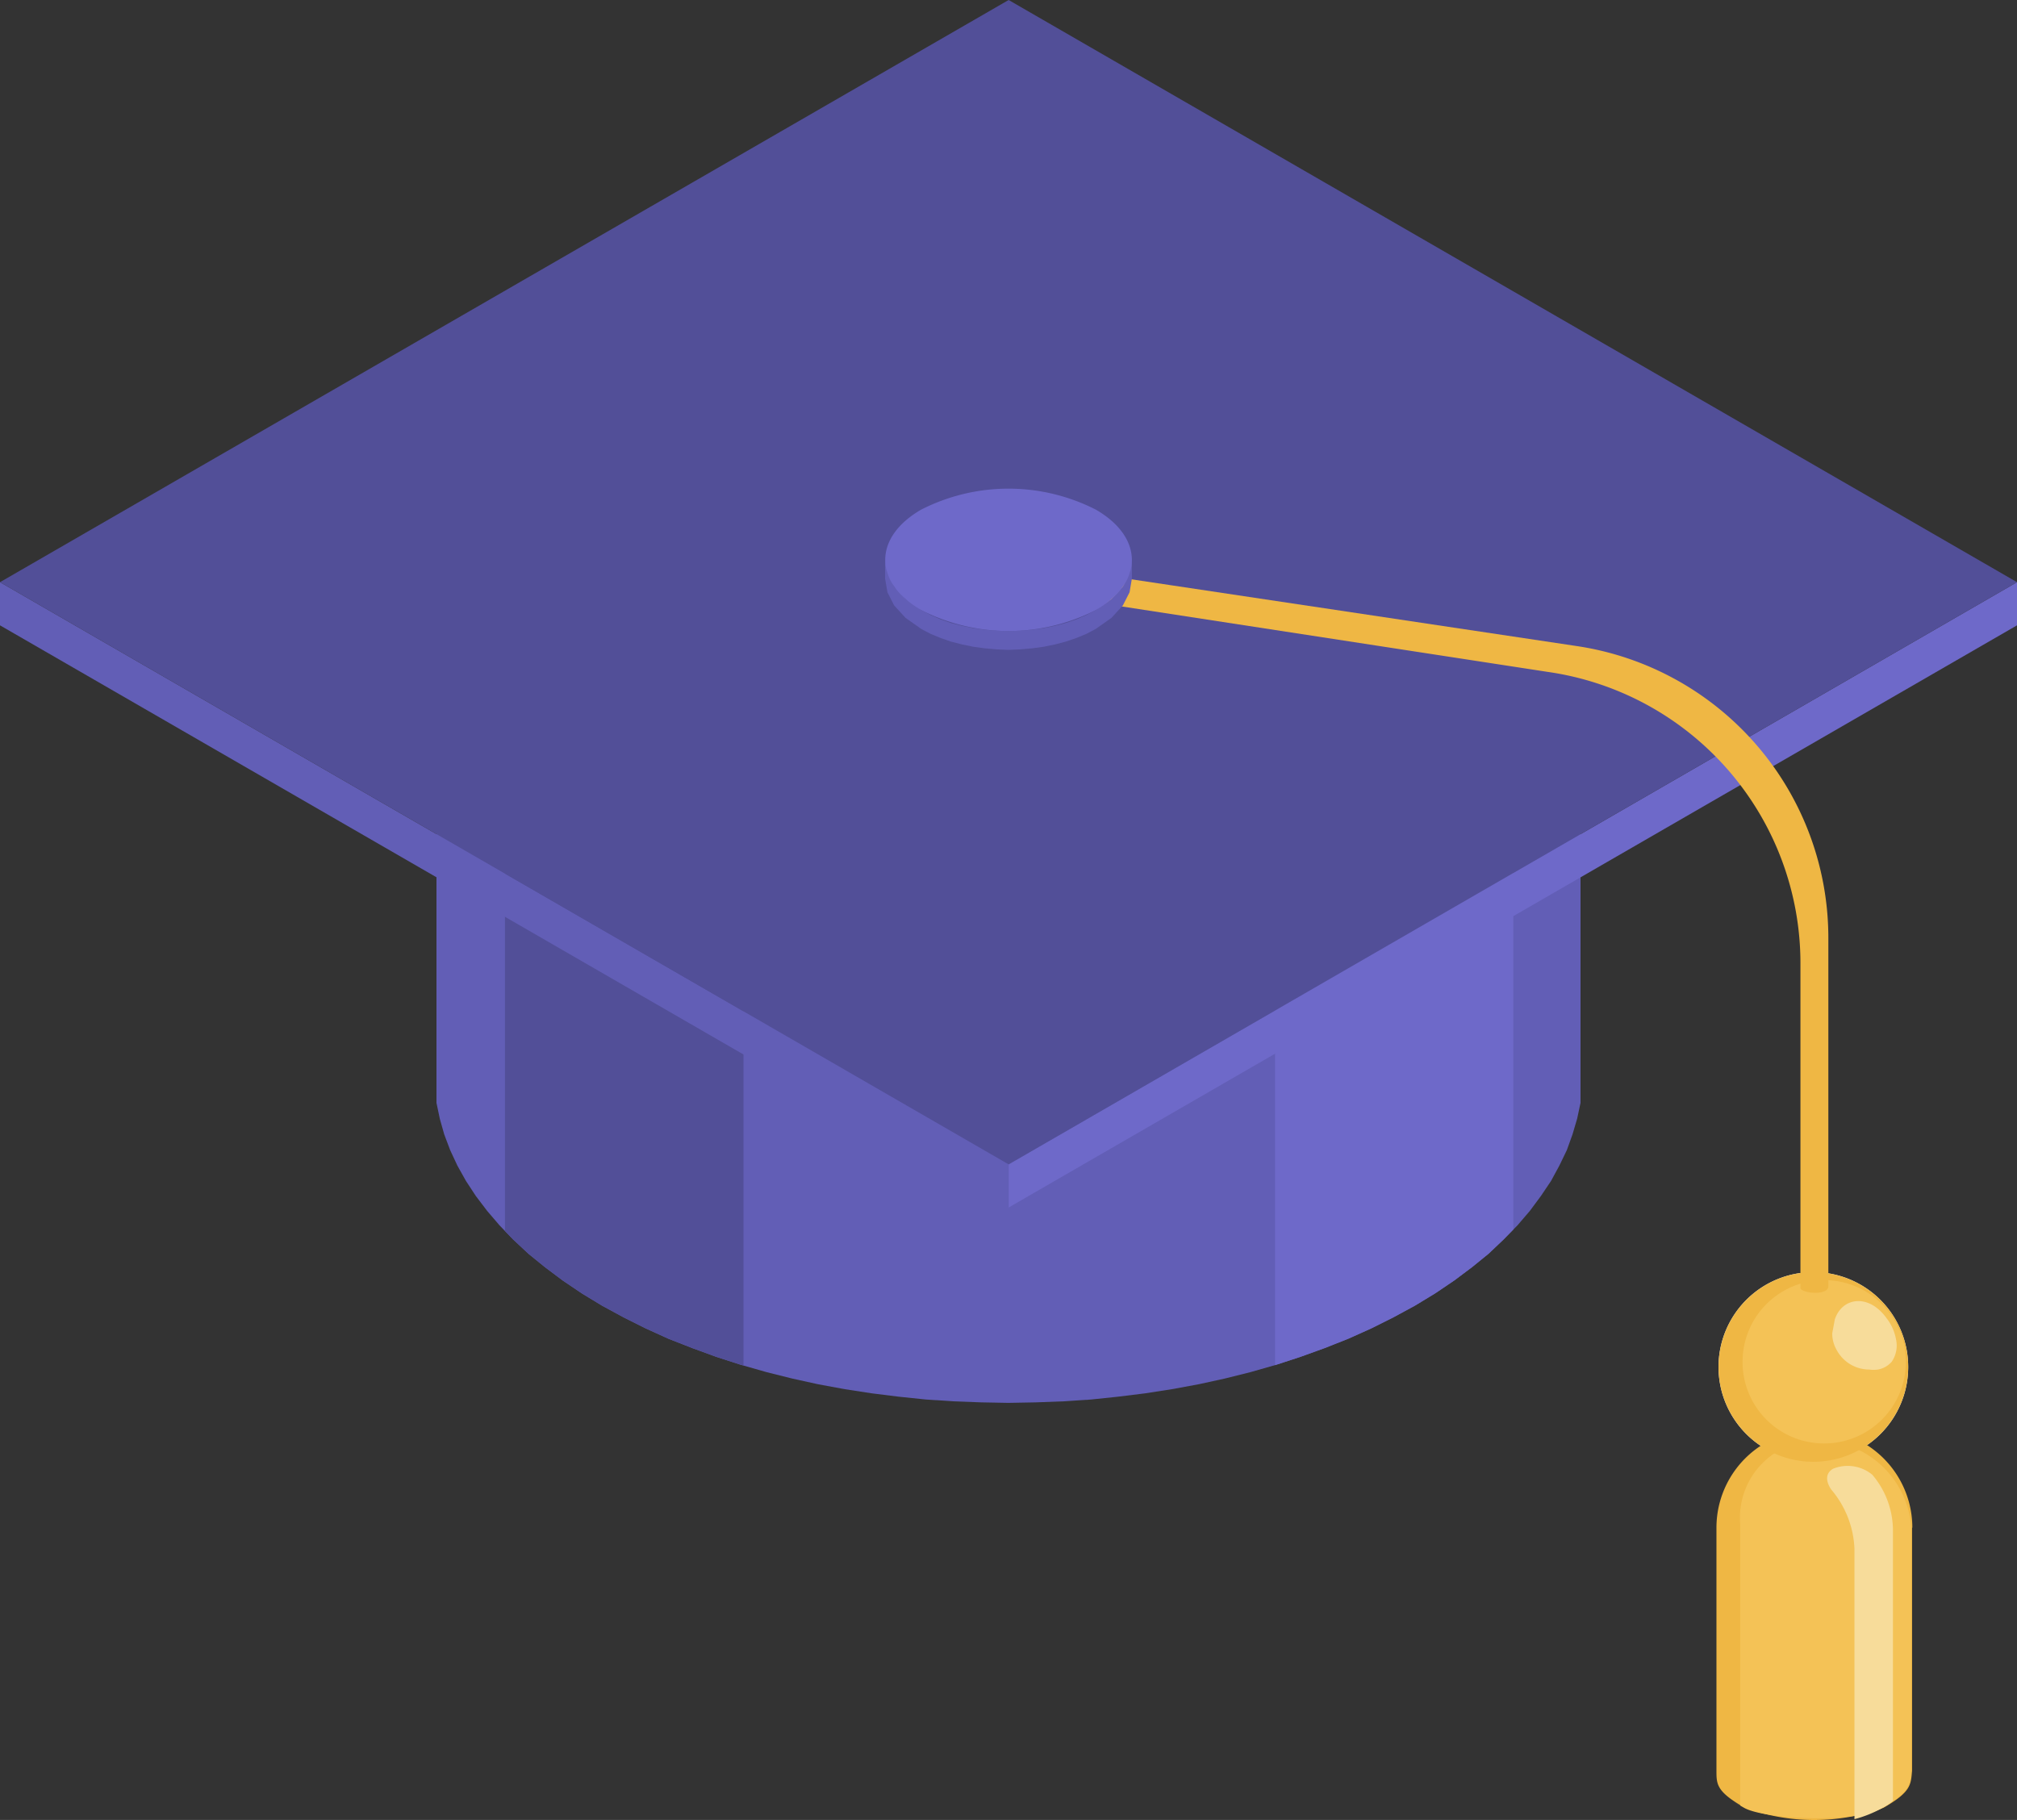 <svg xmlns="http://www.w3.org/2000/svg" viewBox="0 0 78.05 70.43"><rect x="0" y="0" width="78.05" height="70.43" fill="#333333" stroke="none"/><defs><style>.cls-1{fill:#e9eff1;}.cls-1,.cls-10,.cls-11,.cls-12,.cls-13,.cls-14,.cls-2,.cls-3,.cls-4,.cls-5,.cls-6,.cls-7,.cls-8,.cls-9{fill-rule:evenodd;}.cls-2{fill:#fff;}.cls-3{fill:#4587bd;}.cls-4{fill:#4592f5;}.cls-5{fill:#374a5c;}.cls-6{fill:#679ecc;}.cls-7{fill:#78b7ea;}.cls-8{fill:#4d617a;}.cls-9{fill:#efb744;}.cls-10{fill:#f4c256;}.cls-11{fill:#f7dc9a;}.cls-12{fill:#625eb6;}.cls-13{fill:#524f98;}.cls-14{fill:#6e69c9;}</style></defs><g id="Layer_2" data-name="Layer 2"><g id="Layer_1-2" data-name="Layer 1"><path class="cls-1" d="M70.17,56.57A3.67,3.67,0,1,0,66.5,52.9,3.67,3.67,0,0,0,70.17,56.57Z"/><path class="cls-2" d="M73,51c-.71-.94-1.74-.82-2,.05a1.91,1.91,0,0,1,2.05.27c.36.37.26.32.35.51A1.88,1.88,0,0,0,73,51Zm-2,.07s0,0,0,0,0,0,0,0Zm2.24,1.61Zm.18-.77a.2.2,0,0,0,0-.07A.2.2,0,0,1,73.37,51.92Z"/><path class="cls-3" d="M73.07,54.35a2.39,2.39,0,0,0-.06-3,1.68,1.68,0,0,0-2.6.22,2.39,2.39,0,0,0,0,3A1.69,1.69,0,0,0,73.07,54.35Z"/><path class="cls-4" d="M72.79,54.06a1.89,1.89,0,0,0,0-2.39,1.33,1.33,0,0,0-2.06.18,1.87,1.87,0,0,0,0,2.38A1.33,1.33,0,0,0,72.79,54.06Z"/><path class="cls-5" d="M72.41,53.65a1.2,1.2,0,0,0,0-1.52.85.85,0,0,0-1.31.12,1.2,1.2,0,0,0,0,1.52A.85.85,0,0,0,72.41,53.65Z"/><path class="cls-1" d="M71.54,54.27a.27.27,0,0,0,0-.35.19.19,0,0,0-.29,0,.29.29,0,0,0,0,.35A.2.2,0,0,0,71.54,54.27Z"/><path class="cls-6" d="M71,51.06a1.53,1.53,0,0,0-.08.54v0a1.43,1.43,0,0,1,1.87,0,1.37,1.37,0,0,1,.44,1,1.07,1.07,0,0,0,.17-.85c-.09-.19,0-.14-.35-.51A1.91,1.91,0,0,0,71,51.06Zm.09,1.22h0l0,0,0,0Z"/><path class="cls-7" d="M70.88,51.64a1.28,1.28,0,0,0,.17.64s-.16.2,0,0,1-.42,1.31-.12a1,1,0,0,1,.28.87h0a.92.92,0,0,0,.54-.3,1.38,1.38,0,0,0-.44-1A1.43,1.43,0,0,0,70.88,51.64Z"/><path class="cls-8" d="M71.05,52.28a1.43,1.43,0,0,0,1.26.76,1.25,1.25,0,0,0,.35,0,1,1,0,0,0-.28-.87c-.29-.3-1.13-.11-1.31.12S71.05,52.27,71.05,52.28Z"/><path class="cls-1" d="M73,52.23a.45.45,0,0,0-.28-.5.33.33,0,0,0-.42.28.47.47,0,0,0,.29.5A.32.32,0,0,0,73,52.23Z"/><path class="cls-9" d="M74,59.12a3.79,3.79,0,0,0-7.58,0h0l0,9.41c0,.52,0,.81,1.1,1.43a7.84,7.84,0,0,0,5.36,0c1.09-.62,1.06-.91,1.11-1.43V59.12Z"/><path class="cls-10" d="M66.37,59.12h0v0Zm7.59,0a3.64,3.64,0,0,0-3.36-3.37A3,3,0,0,0,67.34,59V69.87s-.61-.35.15.09,4.28.63,5.36,0,1.06-.91,1.11-1.43Z"/><path class="cls-11" d="M73.25,69.69a1.79,1.79,0,0,1-.4.27,4.55,4.55,0,0,1-1.09.44V59.93a3.77,3.77,0,0,0-.91-2.3c-.24-.38-.17-.64.08-.79a1.5,1.5,0,0,1,1.52.23,3.34,3.34,0,0,1,.8,2.13Z"/><path class="cls-9" d="M70.17,56.57A3.67,3.67,0,1,0,66.5,52.9,3.67,3.67,0,0,0,70.17,56.57Z"/><path class="cls-10" d="M70.59,55.86a3.16,3.16,0,1,0-3.16-3.16A3.15,3.15,0,0,0,70.59,55.86Z"/><path class="cls-11" d="M71,51.06c.29-.87,1.32-1,2-.05a1.88,1.88,0,0,1,.37.83,1.1,1.1,0,0,1-.17.86.92.92,0,0,1-.53.3h0a1.18,1.18,0,0,1-.34,0,1.43,1.43,0,0,1-1.26-.76,1.28,1.28,0,0,1-.17-.64Z"/><polygon class="cls-12" points="16.89 23.62 16.89 42.68 17.02 43.3 17.19 43.9 17.42 44.51 17.7 45.11 18.03 45.7 18.41 46.28 18.85 46.86 19.33 47.42 19.86 47.97 20.45 48.52 21.09 49.04 21.77 49.55 22.51 50.05 23.3 50.53 24.13 50.98 24.99 51.41 25.87 51.81 26.79 52.17 27.72 52.51 28.68 52.82 29.66 53.1 30.66 53.35 31.66 53.57 32.69 53.76 33.73 53.92 34.77 54.05 35.83 54.16 36.89 54.23 37.96 54.27 39.02 54.29 40.09 54.27 41.15 54.23 42.22 54.16 43.27 54.05 44.32 53.92 45.35 53.76 46.38 53.57 47.39 53.35 48.39 53.1 49.37 52.82 50.32 52.51 51.26 52.17 52.17 51.81 53.06 51.41 53.92 50.98 54.75 50.53 55.54 50.05 56.28 49.55 56.96 49.04 57.6 48.52 58.18 47.97 58.72 47.42 59.2 46.86 59.63 46.28 60.02 45.7 60.34 45.11 60.63 44.51 60.85 43.9 61.03 43.29 61.16 42.68 61.16 23.62 61.03 24.23 60.85 24.84 60.63 25.45 60.34 26.05 60.02 26.64 59.63 27.22 59.2 27.8 58.72 28.36 58.18 28.91 57.6 29.46 56.96 29.98 56.28 30.5 55.54 30.99 54.75 31.47 53.92 31.93 53.06 32.35 52.17 32.75 51.26 33.12 50.32 33.45 49.37 33.76 48.39 34.04 47.39 34.29 46.38 34.51 45.35 34.7 44.32 34.86 43.27 35 42.22 35.1 41.15 35.17 40.09 35.22 39.02 35.23 37.96 35.22 36.89 35.17 35.83 35.1 34.77 34.99 33.73 34.86 32.69 34.7 31.66 34.51 30.66 34.29 29.66 34.04 28.68 33.76 27.72 33.45 26.79 33.12 25.87 32.75 24.99 32.35 24.13 31.93 23.3 31.47 22.51 30.99 21.77 30.5 21.09 29.98 20.45 29.46 19.86 28.91 19.33 28.36 18.85 27.8 18.41 27.22 18.03 26.64 17.7 26.05 17.42 25.45 17.19 24.84 17.02 24.24 16.89 23.62"/><polygon class="cls-13" points="19.54 47.64 19.86 47.97 20.45 48.52 21.09 49.04 21.77 49.55 22.51 50.05 23.3 50.53 24.13 50.98 24.99 51.41 25.87 51.81 26.79 52.17 27.72 52.51 28.68 52.82 28.77 52.84 28.77 33.79 28.68 33.76 27.72 33.45 26.79 33.12 25.87 32.75 24.99 32.35 24.13 31.93 23.3 31.47 22.51 30.99 21.77 30.5 21.09 29.98 20.45 29.46 19.86 28.91 19.54 28.58 19.54 47.64"/><polygon class="cls-14" points="49.34 52.83 49.37 52.82 50.32 52.51 51.26 52.17 52.17 51.81 53.06 51.41 53.92 50.98 54.75 50.53 55.54 50.05 56.28 49.55 56.96 49.04 57.6 48.52 58.18 47.97 58.56 47.58 58.56 28.52 58.18 28.91 57.6 29.46 56.96 29.98 56.28 30.5 55.54 30.99 54.75 31.47 53.92 31.93 53.06 32.35 52.17 32.75 51.26 33.12 50.32 33.45 49.37 33.76 49.34 33.77 49.34 52.83"/><polygon class="cls-14" points="78.05 22.53 78.05 24.2 39.03 46.73 39.03 45.06 78.05 22.53"/><polygon class="cls-12" points="39.03 45.06 39.03 46.73 0 24.2 0 22.53 39.03 45.06"/><polygon class="cls-13" points="39.03 0 78.05 22.53 39.03 45.06 0 22.53 39.03 0"/><path class="cls-9" d="M38.92,21.69,61,25a11.42,11.42,0,0,1,9.75,11.34V49.77c0,.4-1.08.27-1.08.07V37.28A11.39,11.39,0,0,0,59.88,26L38.14,22.66Z"/><polygon class="cls-12" points="34.25 21.67 34.25 22.39 34.34 22.92 34.6 23.43 35.04 23.91 35.65 24.34 36.01 24.53 36.4 24.69 36.8 24.83 37.23 24.94 37.67 25.03 38.11 25.09 38.57 25.13 39.02 25.15 39.48 25.13 39.94 25.09 40.38 25.03 40.82 24.94 41.24 24.83 41.65 24.69 42.04 24.53 42.4 24.34 43.01 23.91 43.45 23.43 43.71 22.92 43.8 22.39 43.8 21.66 43.71 22.19 43.45 22.7 43.01 23.18 42.4 23.61 42.04 23.8 41.65 23.97 41.24 24.11 40.82 24.22 40.38 24.31 39.94 24.37 39.48 24.41 39.02 24.42 38.57 24.41 38.11 24.37 37.67 24.31 37.23 24.22 36.8 24.11 36.4 23.97 36.01 23.8 35.65 23.61 35.04 23.18 34.6 22.7 34.34 22.19 34.25 21.67"/><path class="cls-14" d="M42.4,19.72a7.44,7.44,0,0,0-6.75,0c-1.86,1.07-1.86,2.82,0,3.89a7.44,7.44,0,0,0,6.75,0C44.27,22.54,44.26,20.79,42.4,19.72Z"/></g></g></svg>